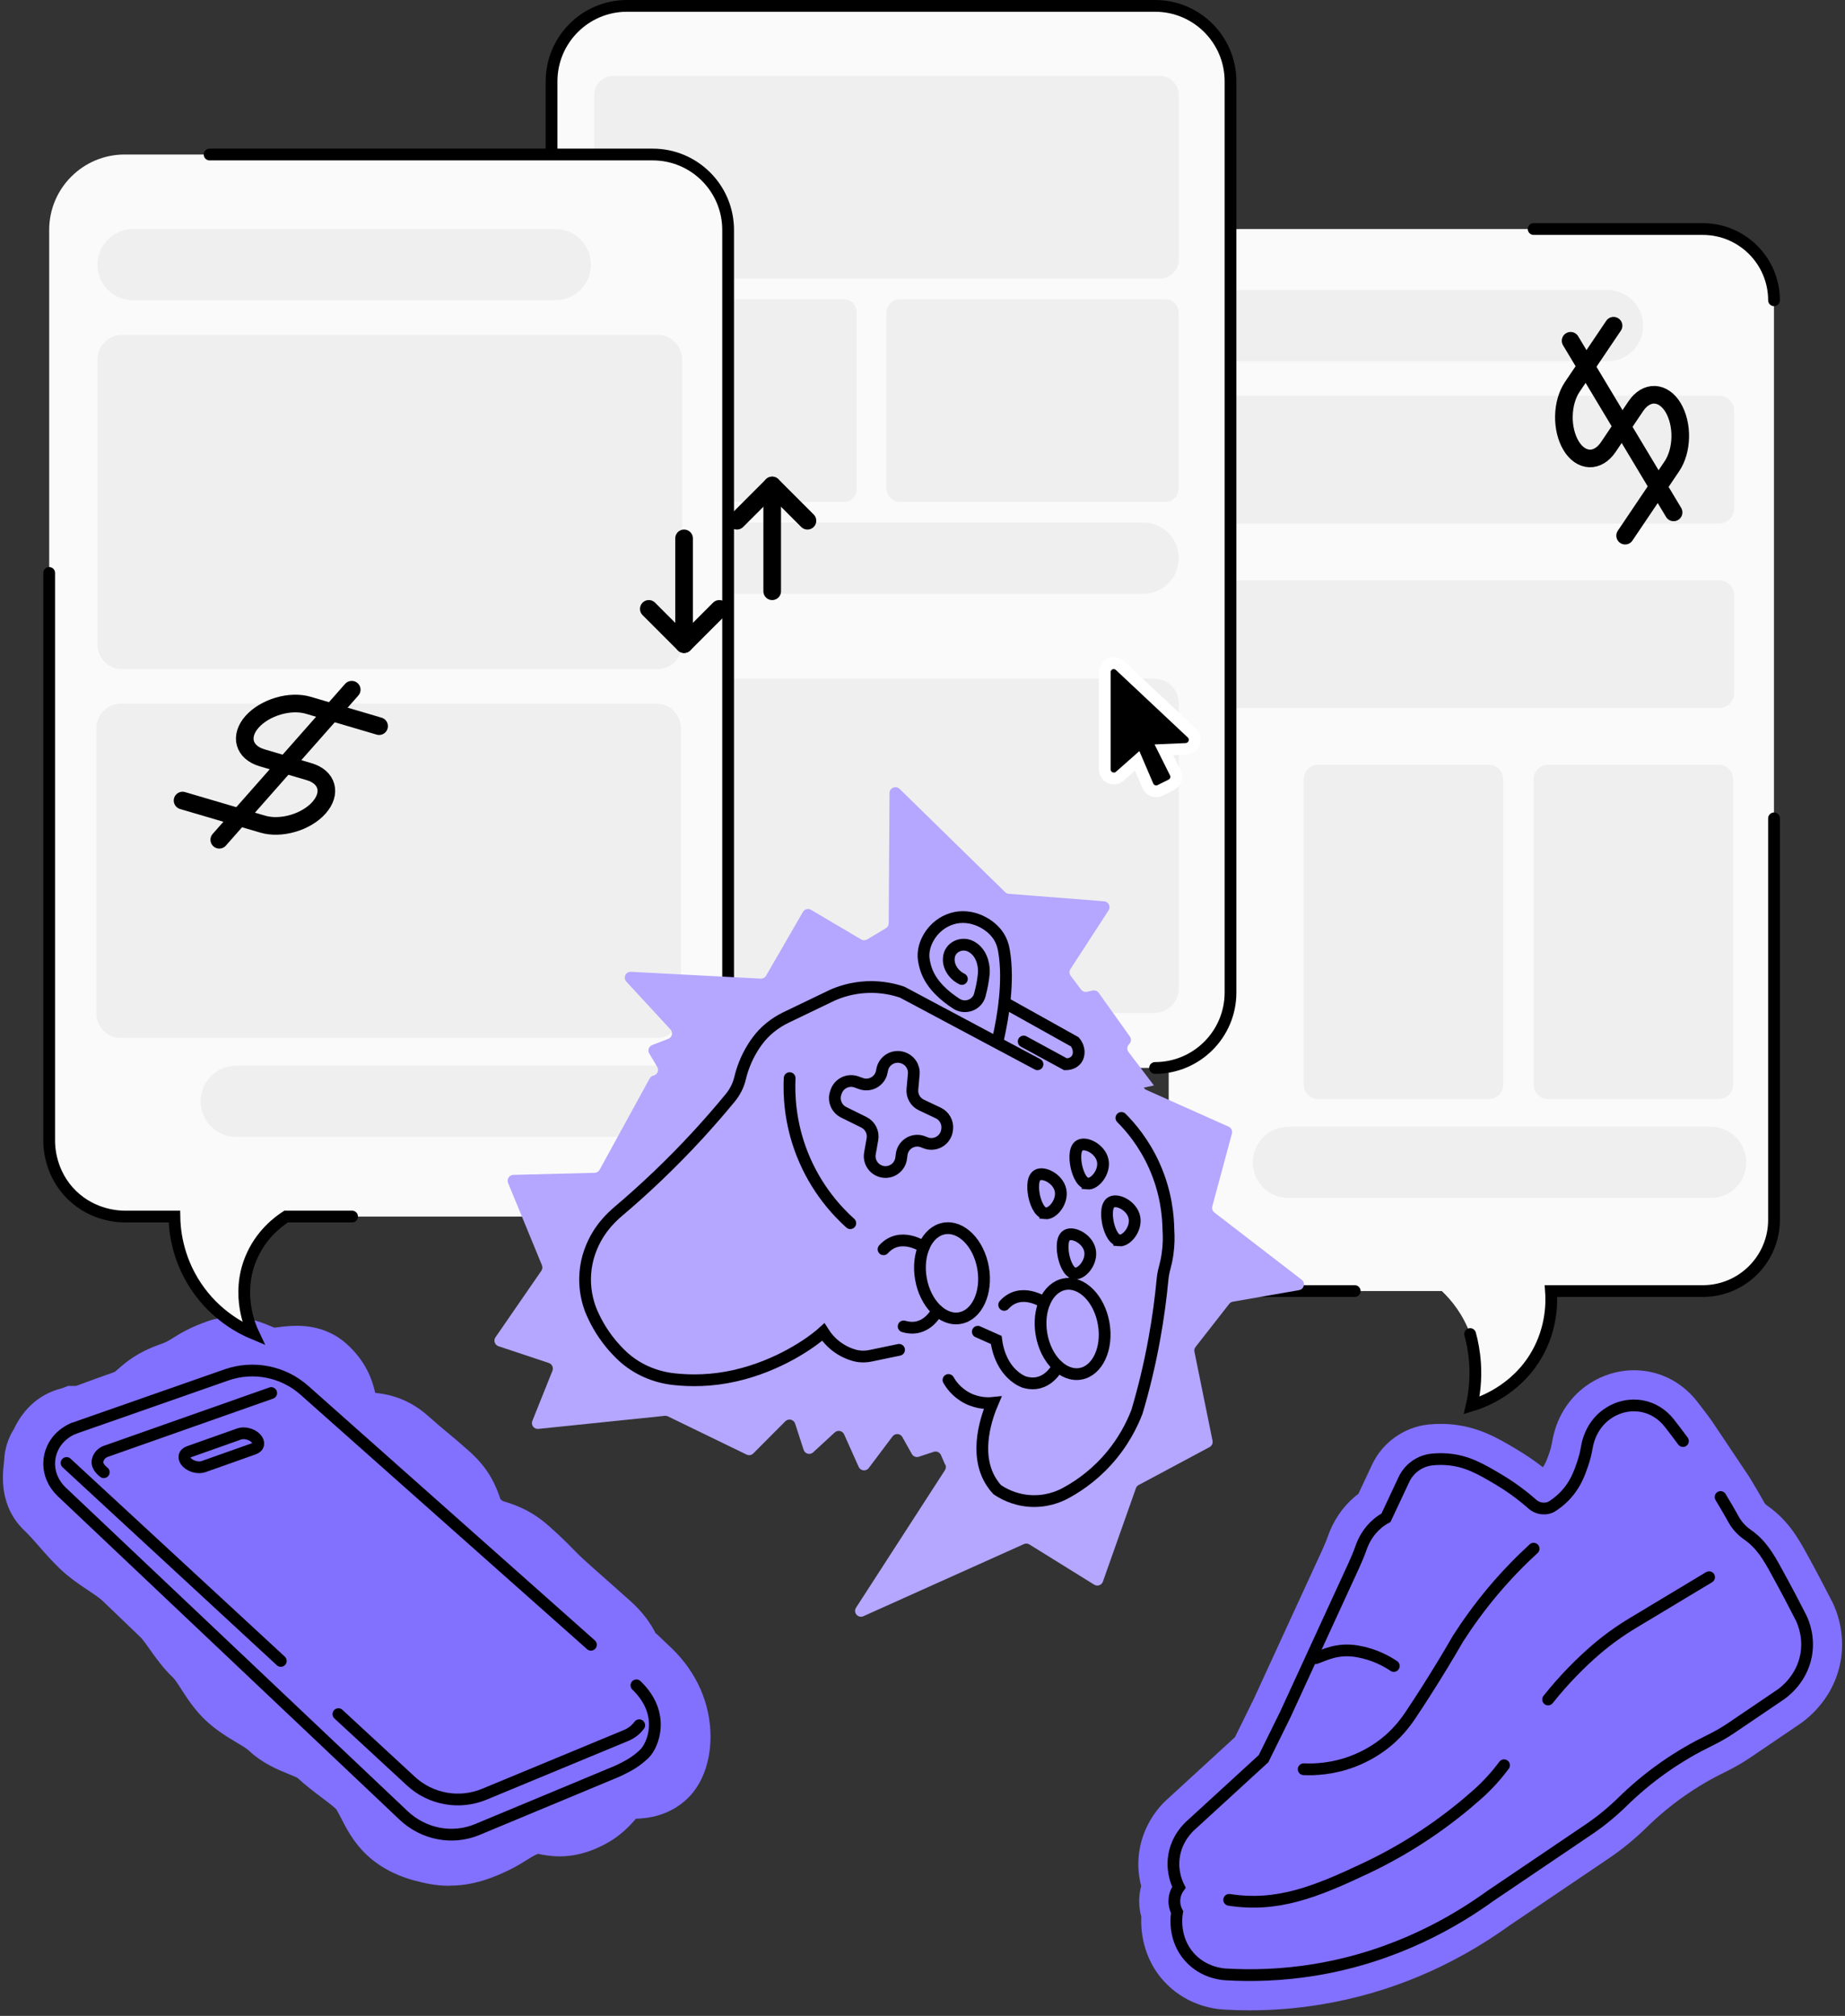 <svg width="314" height="343" viewBox="0 0 314 343" fill="none" xmlns="http://www.w3.org/2000/svg">
<rect x="0" y="0" width="314" height="343" fill="#333333" stroke="none"/>
<g clip-path="url(#clip0_555_1675)">
<path d="M289.79 38.97H211.02C204.33 38.97 198.9 44.4 198.9 51.09V207.55C198.9 214.24 204.33 219.67 211.02 219.67H245.39C247.11 221.31 249.01 223.69 250.2 226.98C252.26 232.66 250.96 237.56 250.47 239.13C251.61 238.76 259.89 235.91 262.95 227.48C264.02 224.53 264.14 221.78 263.96 219.67H289.79C296.48 219.67 301.91 214.24 301.91 207.55V51.09C301.91 44.4 296.48 38.97 289.79 38.97Z" fill="#FAFAFA"/>
<path d="M261.01 38.97H289.8C296.49 38.97 301.92 44.4 301.92 51.09" stroke="black" stroke-width="2" stroke-miterlimit="10" stroke-linecap="round"/>
<path d="M230.56 219.67H211.02C204.33 219.67 198.9 214.24 198.9 207.55" stroke="black" stroke-width="2" stroke-miterlimit="10" stroke-linecap="round"/>
<path d="M250.2 226.98C250.58 228.34 250.91 230.03 251.04 231.97C251.23 234.88 250.88 237.34 250.47 239.13C251.89 238.7 257.95 236.71 261.55 230.44C264.17 225.87 264.09 221.45 263.96 219.67H277.17H289.8C296.49 219.67 301.92 214.24 301.92 207.55V139.24" stroke="black" stroke-width="2" stroke-miterlimit="10" stroke-linecap="round"/>
<path d="M273.58 49.35H201.72C198.373 49.35 195.66 52.063 195.66 55.41C195.66 58.757 198.373 61.47 201.72 61.47H273.58C276.927 61.47 279.64 58.757 279.64 55.41C279.64 52.063 276.927 49.35 273.58 49.35Z" fill="#EFEFEF"/>
<path d="M291.14 191.71H219.28C215.933 191.71 213.22 194.423 213.22 197.77C213.22 201.117 215.933 203.83 219.28 203.83H291.14C294.487 203.83 297.2 201.117 297.2 197.77C297.2 194.423 294.487 191.71 291.14 191.71Z" fill="#EFEFEF"/>
<path d="M292.56 67.35H198.25C196.82 67.35 195.66 68.51 195.66 69.94V86.5C195.66 87.93 196.82 89.09 198.25 89.09H292.56C293.99 89.09 295.15 87.93 295.15 86.5V69.94C295.15 68.51 293.99 67.35 292.56 67.35Z" fill="#EFEFEF"/>
<path d="M292.56 98.73H198.25C196.82 98.73 195.66 99.89 195.66 101.32V117.88C195.66 119.31 196.82 120.47 198.25 120.47H292.56C293.99 120.47 295.15 119.31 295.15 117.88V101.32C295.15 99.89 293.99 98.73 292.56 98.73Z" fill="#EFEFEF"/>
<path d="M292.51 130.12H263.46C262.107 130.12 261.01 131.217 261.01 132.57V184.55C261.01 185.903 262.107 187 263.46 187H292.51C293.863 187 294.96 185.903 294.96 184.55V132.57C294.96 131.217 293.863 130.12 292.51 130.12Z" fill="#EFEFEF"/>
<path d="M253.38 130.12H224.33C222.977 130.12 221.88 131.217 221.88 132.57V184.55C221.88 185.903 222.977 187 224.33 187H253.38C254.733 187 255.83 185.903 255.83 184.55V132.57C255.83 131.217 254.733 130.12 253.38 130.12Z" fill="#EFEFEF"/>
<path d="M196.58 1H106.71C99.619 1 93.87 6.749 93.87 13.84V168.86C93.87 175.951 99.619 181.7 106.71 181.7H196.58C203.671 181.7 209.42 175.951 209.42 168.86V13.84C209.42 6.749 203.671 1 196.58 1Z" fill="#FAFAFA"/>
<path d="M93.87 30.05V13.84C93.87 6.75 99.62 1 106.71 1H196.58C203.67 1 209.42 6.75 209.42 13.84V168.87C209.42 175.96 203.67 181.71 196.58 181.71" stroke="black" stroke-width="2" stroke-miterlimit="10" stroke-linecap="round"/>
<path d="M194.56 88.91H122.7C119.353 88.91 116.64 91.623 116.64 94.97C116.64 98.317 119.353 101.03 122.7 101.03H194.56C197.907 101.03 200.62 98.317 200.62 94.97C200.62 91.623 197.907 88.91 194.56 88.91Z" fill="#EFEFEF"/>
<path d="M196.43 115.47H105.32C103.006 115.47 101.13 117.346 101.13 119.66V168.16C101.13 170.474 103.006 172.35 105.32 172.35H196.43C198.744 172.35 200.62 170.474 200.62 168.16V119.66C200.62 117.346 198.744 115.47 196.43 115.47Z" fill="#EFEFEF"/>
<path d="M197.35 12.91H104.4C102.594 12.91 101.13 14.374 101.13 16.18V44.14C101.13 45.946 102.594 47.41 104.4 47.41H197.35C199.156 47.41 200.62 45.946 200.62 44.14V16.18C200.62 14.374 199.156 12.91 197.35 12.91Z" fill="#EFEFEF"/>
<path d="M198.3 50.91H153.18C151.904 50.91 150.87 51.944 150.87 53.22V83.1C150.87 84.376 151.904 85.41 153.18 85.41H198.3C199.576 85.41 200.61 84.376 200.61 83.1V53.22C200.61 51.944 199.576 50.91 198.3 50.91Z" fill="#EFEFEF"/>
<path d="M143.61 50.91H103.32C102.111 50.91 101.13 51.89 101.13 53.1V83.22C101.13 84.429 102.111 85.41 103.32 85.41H143.61C144.82 85.41 145.8 84.429 145.8 83.22V53.1C145.8 51.89 144.82 50.91 143.61 50.91Z" fill="#EFEFEF"/>
<path d="M76.47 320.86C75.29 320.86 74.1 320.74 72.94 320.52C69.82 319.91 65.79 318.79 62.37 315.56C60.18 313.49 58.94 311.09 58.04 309.33C57.77 308.81 57.41 308.11 57.21 307.81C56.51 307.17 55.6 306.48 54.64 305.76C53.4 304.82 52 303.77 50.62 302.49C50.3 302.33 49.65 302.06 49.16 301.86C47.26 301.09 44.65 300.02 42.35 297.85C41.99 297.51 41.05 296.94 40.22 296.45C38.68 295.53 36.77 294.38 34.97 292.68C33.1 290.91 31.86 288.97 30.86 287.42C30.41 286.72 29.8 285.77 29.51 285.5C27.79 283.87 26.53 282.1 25.53 280.68C24.92 279.82 24.29 278.93 23.86 278.52C22.76 277.48 21.67 276.42 20.57 275.36C19.53 274.35 18.49 273.35 17.43 272.35C16.91 271.86 16 271.25 15.04 270.61C13.57 269.63 11.9 268.52 10.26 266.97C8.88 265.66 7.69 264.3 6.64 263.1C5.77 262.11 4.95 261.17 4.18 260.44C-0.15 256.34 0.43 251.03 0.65 249.03C0.68 248.8 0.71 248.57 0.72 248.34C0.85 245.7 1.89 243.92 2.37 243.14C3.62 240.5 6.03 237.32 10.57 236.2L11.58 235.81H12.95C13.6 235.58 14.11 235.38 14.63 235.19C15.74 234.78 16.85 234.37 19.08 233.59C19.46 233.46 19.6 233.37 19.6 233.37C19.67 233.32 19.91 233.11 20.08 232.96C21.27 231.91 23.25 230.14 27.08 228.8C28.27 228.38 28.62 228.16 29.39 227.68C30.89 226.74 32.47 225.81 35.34 224.8C36.66 224.34 38.05 224.1 39.47 224.1C42.38 224.1 44.73 225.08 46.28 225.73C46.41 225.78 46.56 225.84 46.7 225.9C46.86 225.88 47.04 225.86 47.19 225.84C48.11 225.72 49.25 225.58 50.53 225.58C54.66 225.58 57.35 227.21 58.89 228.57C62.34 231.63 63.37 234.86 63.86 236.99C65.98 237.21 69.42 237.86 72.86 240.92C74.49 242.37 75.31 243.05 76.17 243.76C77.11 244.54 78.08 245.34 79.93 246.99C83.4 250.07 84.48 253.12 85.06 254.76C85.1 254.87 85.13 254.97 85.17 255.08C85.17 255.08 85.17 255.08 85.18 255.09C85.44 255.32 85.56 255.39 85.56 255.39C85.61 255.41 85.91 255.5 86.12 255.57C88.17 256.22 90.6 257.14 93.51 259.73C95.49 261.49 96.48 262.5 97.35 263.39C98.1 264.16 98.75 264.83 100.25 266.16L107.21 272.34C109.53 274.4 110.81 276.37 111.61 277.95H111.69L114.33 280.46C118.58 284.56 120.92 289.89 120.92 295.48C120.92 299.76 119.51 303.58 117.04 305.97C113.96 308.94 110.37 309.38 108.22 309.45C108.16 309.52 108.1 309.59 108.04 309.66C106.61 311.27 104.79 313.12 101.21 314.61C99.21 315.44 97.26 315.85 95.24 315.85C93.68 315.85 92.43 315.6 91.55 315.42C90.72 315.79 90.32 316.04 89.69 316.44C88.64 317.1 87.21 318.02 84.52 319.13C81.76 320.28 79.13 320.84 76.47 320.84V320.86Z" fill="#8271FF"/>
<path d="M12.67 242.99L38.53 233.94C43.1 232.34 48.19 233.34 51.81 236.56L100.57 279.85" stroke="black" stroke-width="2" stroke-miterlimit="10" stroke-linecap="round"/>
<path d="M47.79 282.6L11.33 248.92" stroke="black" stroke-width="2" stroke-miterlimit="10" stroke-linecap="round"/>
<path d="M108.79 293.54C108.25 294.28 107.5 294.89 106.56 295.28L82.43 305.28C78.19 307.04 73.31 306.17 69.93 303.05L57.59 291.65" stroke="black" stroke-width="2" stroke-miterlimit="10" stroke-linecap="round"/>
<path d="M12.55 243.03C12.07 243.22 9.97 244.13 8.92 246.47C8.57 247.25 8.41 248.02 8.38 248.73C8.28 250.64 9.09 252.48 10.47 253.8C29.87 272.16 49.28 290.52 68.68 308.88C72.1 312.11 77 313.05 81.24 311.28L104.99 301.39C105.27 301.27 105.54 301.14 105.81 301C106.78 300.5 108.1 299.9 109.68 298.38C111.09 297.01 113.42 291.67 108.31 286.75" stroke="black" stroke-width="2" stroke-miterlimit="10" stroke-linecap="round"/>
<path d="M32.13 247.02L40.71 243.98C41.57 243.68 42.83 243.99 43.52 244.69C44.21 245.39 44.07 246.2 43.21 246.5L34.63 249.54C33.77 249.84 32.51 249.53 31.82 248.83C31.13 248.13 31.27 247.32 32.13 247.02Z" stroke="black" stroke-width="2" stroke-miterlimit="10"/>
<path d="M46.16 237.02L18.03 246.93C17.34 247.17 16.79 247.74 16.63 248.45C16.62 248.5 16.61 248.55 16.6 248.6C16.45 249.63 17.58 250.4 17.66 250.49" stroke="black" stroke-width="2" stroke-miterlimit="10" stroke-linecap="round"/>
<path d="M111.08 26.29H21.21C14.12 26.29 8.37 32.04 8.37 39.13V194.16C8.37 201.25 14.12 207 21.21 207H29.68C29.45 209.16 29.49 212.09 30.64 215.26C33.7 223.69 41.98 226.54 43.12 226.91C42.63 225.34 41.33 220.44 43.39 214.76C44.7 211.15 46.85 208.64 48.69 207H111.08C118.17 207 123.92 201.25 123.92 194.16V39.12C123.92 32.03 118.17 26.28 111.08 26.28V26.29Z" fill="#FAFAFA"/>
<path d="M59.92 206.99H48.69C47.44 207.8 44.33 210.05 42.64 214.26C40.17 220.41 42.66 225.93 43.12 226.9C41.33 226.15 36.76 223.96 33.36 218.85C30.03 213.86 29.71 208.94 29.68 206.99H21.21C20.32 206.99 15.87 206.89 12.23 203.33C8.46 199.64 8.37 195 8.37 194.15V97.48" stroke="black" stroke-width="2" stroke-miterlimit="10" stroke-linecap="round"/>
<path d="M35.67 26.29H111.08C118.17 26.29 123.92 32.04 123.92 39.13V194.15" stroke="black" stroke-width="2" stroke-miterlimit="10" stroke-linecap="round"/>
<path d="M94.51 38.97H22.65C19.303 38.97 16.59 41.683 16.59 45.03C16.59 48.377 19.303 51.09 22.65 51.09H94.51C97.857 51.09 100.57 48.377 100.57 45.03C100.57 41.683 97.857 38.97 94.51 38.97Z" fill="#EFEFEF"/>
<path d="M112.06 181.32H40.2C36.853 181.32 34.14 184.033 34.14 187.38C34.14 190.727 36.853 193.44 40.2 193.44H112.06C115.407 193.44 118.12 190.727 118.12 187.38C118.12 184.033 115.407 181.32 112.06 181.32Z" fill="#EFEFEF"/>
<path d="M111.89 56.97H20.78C18.466 56.97 16.59 58.846 16.59 61.16V109.66C16.59 111.974 18.466 113.85 20.78 113.85H111.89C114.204 113.85 116.08 111.974 116.08 109.66V61.16C116.08 58.846 114.204 56.97 111.89 56.97Z" fill="#EFEFEF"/>
<path d="M111.7 119.73H20.59C18.276 119.73 16.4 121.606 16.4 123.92V172.42C16.4 174.734 18.276 176.61 20.59 176.61H111.7C114.014 176.61 115.89 174.734 115.89 172.42V123.92C115.89 121.606 114.014 119.73 111.7 119.73Z" fill="#EFEFEF"/>
<path d="M212.7 342.05C211.24 342.05 209.75 342.01 208.29 341.92C206.44 341.82 201.71 341.13 198.01 337.01C194.99 333.65 194.08 329.46 194.24 326.12C193.92 324.97 193.81 323.77 193.92 322.57C193.97 322.01 194.07 321.45 194.22 320.91C193.81 319.34 193.58 317.46 193.85 315.34C194.29 311.77 196.12 308.35 198.87 305.94L210.18 295.57L213.36 289.11L224.99 263.82C225.42 262.88 225.74 262.11 225.98 261.42C226.9 258.78 228.46 256.46 230.49 254.72C230.72 254.53 230.95 254.34 231.19 254.16L233.51 249.21C235.29 245.41 238.99 242.79 243.15 242.37C243.84 242.3 244.53 242.27 245.21 242.27C245.67 242.27 246.15 242.29 246.64 242.32C251.5 242.67 254.86 244.66 258.1 246.59C259.65 247.51 261.15 248.53 262.59 249.65C263.08 248.92 263.35 248.14 263.66 247.26C263.89 246.6 264.06 245.92 264.18 245.23C264.83 241.36 266.88 238.01 269.94 235.8C271.93 234.37 274.25 233.47 276.63 233.22C277.11 233.17 277.59 233.14 278.07 233.14C278.85 233.14 279.64 233.21 280.42 233.34C283.71 233.91 286.69 235.72 288.81 238.43C289.62 239.46 290.43 240.53 291.25 241.65C291.3 241.72 291.35 241.79 291.4 241.87L297.77 251.39C297.82 251.46 297.87 251.54 297.91 251.62C298.72 252.95 299.51 254.31 300.26 255.65C300.37 255.85 300.53 256.02 300.75 256.17C300.76 256.17 300.77 256.18 300.78 256.19C304.4 258.73 306.11 261.85 307.62 264.6C309.11 267.31 310.53 270.01 311.87 272.63C311.9 272.69 311.93 272.76 311.96 272.82C313.41 275.94 313.86 279.49 313.22 282.83C312.1 288.7 308.13 292.04 306.48 293.21C306.45 293.23 297.99 298.97 297.99 298.97C296.61 299.91 295.09 300.78 293.48 301.57C291.13 302.71 288.85 304.05 286.71 305.55C284.44 307.13 282.29 308.92 280.32 310.85C278.27 312.85 276.08 314.66 273.79 316.2L257.07 327.5C247.25 334.58 236.42 339.14 224.86 341.05C220.87 341.71 216.78 342.05 212.72 342.05H212.7Z" fill="#8271FF"/>
<path d="M286.42 245.19C285.64 244.13 284.86 243.1 284.09 242.12C282.92 240.62 281.26 239.57 279.39 239.24C278.74 239.13 278.02 239.09 277.26 239.17C275.87 239.32 274.56 239.84 273.43 240.66C271.61 241.97 270.45 244.01 270.07 246.22C269.92 247.09 269.69 248.11 269.3 249.22C268.81 250.63 268.16 252.51 266.5 254.33C266.04 254.83 265.32 255.53 264.29 256.21C263.21 256.93 261.77 256.79 260.8 255.93C258.61 254 256.58 252.65 255.04 251.73C251.97 249.91 249.59 248.53 246.21 248.29C245.33 248.23 244.5 248.25 243.74 248.33C241.64 248.54 239.81 249.85 238.92 251.76L235.88 258.24C235.4 258.5 234.88 258.84 234.37 259.28C232.83 260.6 232.03 262.21 231.62 263.4C231.27 264.4 230.86 265.37 230.42 266.33C226.53 274.78 222.65 283.24 218.76 291.69L215.04 299.23L202.84 310.41C202.29 310.88 200.17 312.82 199.77 316.08C199.47 318.48 200.26 320.35 200.64 321.1C200.43 321.39 199.97 322.1 199.88 323.11C199.78 324.21 200.16 325.03 200.33 325.35C200.24 325.84 199.59 329.82 202.46 333.01C204.85 335.66 208 335.91 208.65 335.94C212.98 336.19 218.15 336.09 223.88 335.14C237.65 332.86 247.78 326.82 253.64 322.59C259.24 318.8 264.84 315.02 270.44 311.23C272.48 309.85 274.38 308.28 276.14 306.56C278.09 304.65 280.46 302.6 283.3 300.62C285.98 298.75 288.56 297.3 290.88 296.17C292.19 295.53 293.45 294.82 294.66 294L303.06 288.31C303.71 287.85 306.6 285.7 307.37 281.7C307.95 278.64 306.97 276.21 306.56 275.34C305.55 273.35 304.16 270.68 302.4 267.48C300.95 264.83 299.77 262.77 297.37 261.09C297.37 261.09 297.36 261.09 297.35 261.08C296.41 260.42 295.63 259.58 295.07 258.57C294.37 257.31 293.62 256.03 292.82 254.71" stroke="black" stroke-width="2" stroke-miterlimit="10" stroke-linecap="round"/>
<path d="M263.47 289.16C266.21 285.71 269.03 282.91 271.62 280.67C273.59 278.98 275.7 277.47 277.93 276.13C282.24 273.54 286.56 270.95 290.87 268.35" stroke="black" stroke-width="2" stroke-miterlimit="10" stroke-linecap="round"/>
<path d="M209.19 323.25C217.35 324.51 223.82 321.96 232.54 317.83C240.62 314 246.89 309.36 251.5 305.25C253.16 303.77 254.65 302.13 255.97 300.35" stroke="black" stroke-width="2" stroke-miterlimit="10" stroke-linecap="round"/>
<path d="M221.87 301.03C223.73 301.11 226.77 301 230.19 299.71C232.55 298.82 234.44 297.62 235.9 296.44C237.51 295.14 238.88 293.57 240.03 291.85C240.91 290.54 241.79 289.19 242.67 287.81C244.63 284.74 246.45 281.73 248.15 278.79C249.74 276.31 251.68 273.59 254.05 270.76C256.45 267.91 258.82 265.5 261.01 263.5" stroke="black" stroke-width="2" stroke-miterlimit="10" stroke-linecap="round"/>
<path d="M223.92 282.13C225.31 281.67 227.52 280.36 231.03 280.97C233.93 281.47 236.05 282.68 237.21 283.46" stroke="black" stroke-width="2" stroke-miterlimit="10" stroke-linecap="round"/>
<path d="M160.86 249.23L160.14 247.57C159.93 247.1 159.4 246.86 158.92 247.02L156.37 247.86C155.92 248.01 155.42 247.82 155.19 247.4L153.57 244.51C153.22 243.88 152.34 243.82 151.9 244.4L147.85 249.78C147.39 250.39 146.45 250.28 146.14 249.59L143.66 244.05C143.38 243.43 142.57 243.26 142.07 243.72L138.39 247.11C137.86 247.6 136.99 247.38 136.77 246.68L135.32 242.22C135.09 241.51 134.19 241.3 133.66 241.82L128.2 247.3C127.9 247.6 127.44 247.68 127.06 247.49L113.67 240.99C113.5 240.91 113.32 240.88 113.13 240.9L91.63 243.12C90.88 243.2 90.32 242.45 90.6 241.76L94.02 233.23C94.23 232.7 93.95 232.09 93.41 231.91L84.83 229.05C84.2 228.84 83.95 228.08 84.32 227.54L92.13 216.22C92.32 215.94 92.36 215.59 92.23 215.27L86.47 201.28C86.2 200.63 86.67 199.92 87.37 199.9L101.2 199.55C101.56 199.55 101.88 199.34 102.05 199.03L110.57 183.49C110.71 183.24 110.94 183.06 111.22 183C111.88 182.85 112.2 182.1 111.85 181.52L110.5 179.25C110.18 178.72 110.42 178.03 111 177.81L113.73 176.76C114.39 176.51 114.58 175.67 114.1 175.15L106.6 167.02C105.99 166.36 106.49 165.3 107.39 165.35L129.46 166.51C129.83 166.53 130.19 166.34 130.38 166.01L136.65 155.16C136.93 154.68 137.54 154.52 138.02 154.8L146.56 159.84C146.87 160.03 147.26 160.02 147.58 159.84L150.76 157.94C151.06 157.76 151.24 157.44 151.25 157.09L151.39 134.93C151.39 134.05 152.46 133.61 153.09 134.22L171.07 151.8C171.24 151.96 171.46 152.06 171.69 152.08L187.91 153.35C188.66 153.41 189.08 154.25 188.67 154.89L182.18 164.88C181.95 165.23 181.97 165.69 182.22 166.03L184 168.38C184.23 168.69 184.62 168.83 185 168.75L185.98 168.54C186.37 168.46 186.77 168.61 187 168.94L192.29 176.36C192.56 176.75 192.53 177.27 192.21 177.62L192.12 177.71C191.79 178.07 191.77 178.61 192.06 178.99L196.39 184.69L194.67 185.05L194.91 185.36L209.1 191.7C209.55 191.9 209.78 192.4 209.66 192.87L206.32 205.25C206.21 205.64 206.35 206.05 206.67 206.3L221.53 217.74C222.22 218.27 221.95 219.36 221.09 219.51L209.81 221.48C209.57 221.52 209.35 221.65 209.2 221.85L203.47 229.18C203.29 229.41 203.22 229.71 203.28 229.99L206.36 245.14C206.45 245.57 206.24 246.01 205.85 246.22L193.79 252.67C193.57 252.79 193.4 252.98 193.32 253.22L187.7 269.11C187.49 269.71 186.78 269.96 186.23 269.63L175.19 262.78C174.91 262.61 174.56 262.58 174.26 262.72L146.94 274.99C146.03 275.4 145.15 274.37 145.69 273.54L160.82 250.14C161 249.86 161.03 249.51 160.9 249.2L160.86 249.23Z" fill="#B5A6FF"/>
<path d="M176.57 181.08C168.89 176.99 161.21 172.9 153.54 168.81C152.27 168.38 150.16 167.83 147.52 167.95C144.9 168.07 142.87 168.79 141.65 169.33C139.03 170.59 136.41 171.85 133.79 173.11C131.86 174.04 130.16 175.39 128.89 177.11C128.63 177.47 128.36 177.85 128.11 178.26C126.93 180.16 126.3 181.99 125.95 183.46C125.66 184.68 125.08 185.82 124.28 186.79C122.61 188.82 120.82 190.88 118.91 192.97C114.27 198.02 109.64 202.38 105.23 206.11C103.87 207.27 102.66 208.6 101.73 210.13C100.73 211.78 99.81 213.98 99.61 216.65C99.41 219.31 100.01 221.48 100.51 222.82C101.14 224.37 102.19 226.49 103.99 228.66C104.61 229.41 105.25 230.08 105.88 230.68C108.3 232.95 111.41 234.3 114.7 234.66C117.54 234.97 121.15 234.98 125.19 234.05C132.45 232.38 138 228.56 140.11 226.64C140.54 227.32 141.44 228.57 143.03 229.56C143.86 230.08 144.67 230.4 145.38 230.6C146.3 230.86 147.27 230.87 148.2 230.67L153.01 229.67" stroke="black" stroke-width="2" stroke-miterlimit="10" stroke-linecap="round"/>
<path d="M161.42 234.8C161.76 235.4 162.73 236.93 164.68 237.91C166.53 238.84 168.24 238.77 168.93 238.7C168.11 240.62 165.56 247.2 168.71 252.15C168.99 252.59 169.32 253.03 169.72 253.46C170.56 254.03 172.46 255.16 175.14 255.37C178.03 255.6 180.22 254.63 181.12 254.17C182.98 253.19 185.7 251.48 188.3 248.63C191.19 245.47 192.71 242.27 193.5 240.21C194.6 236.51 195.63 232.37 196.45 227.83C197.11 224.24 197.55 220.84 197.85 217.69C197.91 217.02 198.04 216.35 198.22 215.7C198.41 215.01 198.58 214.24 198.7 213.39C198.93 211.8 198.93 210.4 198.85 209.28C198.82 206.9 198.47 202.85 196.46 198.36C194.73 194.49 192.44 191.8 190.85 190.21" stroke="black" stroke-width="2" stroke-miterlimit="10" stroke-linecap="round"/>
<path d="M144.71 208.12C142.63 206.25 138.91 202.4 136.52 196.34C134.39 190.93 134.26 186.16 134.39 183.44" stroke="black" stroke-width="2" stroke-miterlimit="10" stroke-linecap="round"/>
<path d="M163.353 224.271C166.275 223.76 168.046 219.933 167.31 215.722C166.573 211.511 163.608 208.512 160.686 209.023C157.765 209.534 155.994 213.361 156.73 217.572C157.467 221.783 160.432 224.782 163.353 224.271Z" stroke="black" stroke-width="2" stroke-miterlimit="10" stroke-linecap="round"/>
<path d="M157.21 212.18C157.21 212.18 153.23 209.41 150.37 212.56" stroke="black" stroke-width="2" stroke-miterlimit="10" stroke-linecap="round"/>
<path d="M159.51 222.99C159.51 222.99 157.72 226.86 153.79 225.68" stroke="black" stroke-width="2" stroke-miterlimit="10" stroke-linecap="round"/>
<path d="M183.878 233.745C186.799 233.234 188.571 229.406 187.834 225.195C187.098 220.984 184.133 217.985 181.211 218.496C178.29 219.007 176.518 222.835 177.255 227.045C177.991 231.256 180.956 234.256 183.878 233.745Z" stroke="black" stroke-width="2" stroke-miterlimit="10" stroke-linecap="round"/>
<path d="M177.74 221.64C177.74 221.64 173.76 218.87 170.9 222.02" stroke="black" stroke-width="2" stroke-miterlimit="10" stroke-linecap="round"/>
<path d="M180.03 232.46C180.03 232.46 178.24 236.33 174.31 235.15C174.31 235.15 170.33 233.88 169.55 227.99L166.41 226.59" stroke="black" stroke-width="2" stroke-miterlimit="10" stroke-linecap="round"/>
<path d="M150.06 182.39L150.15 181.96C150.48 180.4 152.08 179.47 153.6 179.95L153.65 179.97C154.85 180.35 155.63 181.52 155.51 182.78L155.28 185.34C155.18 186.46 155.79 187.53 156.81 188.01L159.68 189.37C160.73 189.87 161.34 190.98 161.2 192.13L161.18 192.27C160.96 194.03 159.13 195.1 157.49 194.43L157.14 194.29C155.5 193.61 153.67 194.68 153.45 196.44L153.37 197.06C153.15 198.79 151.38 199.86 149.75 199.24C148.54 198.78 147.83 197.53 148.05 196.26L148.48 193.83C148.69 192.65 148.09 191.48 147.02 190.95L143.58 189.25C142.38 188.65 141.8 187.26 142.22 185.99L142.3 185.76C142.78 184.33 144.35 183.57 145.77 184.09L146.52 184.36C148.06 184.92 149.73 183.99 150.07 182.39H150.06Z" stroke="black" stroke-width="2" stroke-miterlimit="10" stroke-linecap="round"/>
<path d="M177.91 206.44C176.75 206.32 176.14 204.24 175.97 203.34C175.9 202.99 175.48 200.55 176.57 199.94C177.65 199.33 180.08 200.57 180.49 202.51C180.9 204.46 179.15 206.58 177.91 206.45V206.44Z" stroke="black" stroke-width="2" stroke-miterlimit="10" stroke-linecap="round"/>
<path d="M185.09 201.38C183.93 201.26 183.32 199.18 183.15 198.28C183.08 197.93 182.66 195.49 183.75 194.88C184.83 194.27 187.26 195.51 187.67 197.45C188.08 199.4 186.33 201.52 185.09 201.39V201.38Z" stroke="black" stroke-width="2" stroke-miterlimit="10" stroke-linecap="round"/>
<path d="M190.48 211.05C189.32 210.93 188.71 208.85 188.54 207.95C188.47 207.6 188.05 205.16 189.14 204.55C190.22 203.94 192.65 205.18 193.06 207.12C193.47 209.07 191.72 211.19 190.48 211.06V211.05Z" stroke="black" stroke-width="2" stroke-miterlimit="10" stroke-linecap="round"/>
<path d="M182.92 216.66C181.76 216.54 181.15 214.46 180.98 213.56C180.91 213.21 180.49 210.77 181.58 210.16C182.66 209.55 185.09 210.79 185.5 212.73C185.91 214.68 184.16 216.8 182.92 216.67V216.66Z" stroke="black" stroke-width="2" stroke-miterlimit="10" stroke-linecap="round"/>
<path d="M169.91 176.59C170.65 173.27 171.78 167.06 170.87 161.78C170.77 161.19 170.55 160.1 169.76 159.01C168.22 156.9 164.72 155.13 161.38 156.54C158.51 157.75 156.88 160.79 157.21 163.2C157.29 163.78 157.43 164.38 157.64 165C158.53 167.58 160.81 169.52 162.77 170.78C164.26 171.74 166.28 171 166.76 169.3C166.76 169.29 166.76 169.28 166.76 169.26C167.13 167.92 167.33 166.7 167.43 165.67C167.52 164.74 167.34 162.53 165.71 161.33C165.55 161.21 165.39 161.12 165.23 161.03C163.76 160.27 161.89 161.03 161.53 162.64C161.53 162.65 161.53 162.67 161.53 162.68C161.22 164.13 162.08 165.76 163.7 166.57" stroke="black" stroke-width="2" stroke-miterlimit="10" stroke-linecap="round"/>
<path d="M170.94 170.58L182.91 177.26C183.75 178.23 183.79 179.56 183.13 180.35C182.5 181.1 181.48 181.08 181.34 181.08L174.22 177.21" stroke="black" stroke-width="2" stroke-miterlimit="10" stroke-linecap="round"/>
<path d="M196.75 134.65C196.13 134.65 195.57 134.28 195.33 133.71L193.51 129.47L190.56 132.07C190.28 132.32 189.91 132.46 189.54 132.46C188.69 132.46 187.99 131.77 187.99 130.91V114.39C187.99 113.54 188.69 112.84 189.54 112.84C189.93 112.84 190.31 112.99 190.6 113.26L202.83 124.74C203.29 125.17 203.44 125.82 203.22 126.41C203 126.99 202.46 127.39 201.84 127.42L198.06 127.59L200 131.48C200.38 132.24 200.07 133.17 199.31 133.56L197.44 134.5C197.23 134.61 196.99 134.66 196.75 134.66V134.65Z" fill="black"/>
<path d="M189.55 113.85C189.68 113.85 189.81 113.9 189.92 114L202.15 125.48C202.5 125.81 202.28 126.4 201.8 126.43L196.51 126.66C196.51 126.66 196.49 126.67 196.5 126.68L199.12 131.92C199.26 132.19 199.15 132.52 198.88 132.65L197.01 133.58C196.93 133.62 196.85 133.64 196.77 133.64C196.56 133.64 196.36 133.52 196.27 133.31L193.92 127.82C193.92 127.82 193.92 127.81 193.9 127.81C193.9 127.81 193.9 127.81 193.89 127.81L189.93 131.31C189.82 131.41 189.7 131.45 189.57 131.45C189.29 131.45 189.02 131.23 189.02 130.9V114.38C189.02 114.05 189.29 113.83 189.57 113.83M189.57 111.83C188.16 111.83 187.02 112.97 187.02 114.38V130.9C187.02 132.31 188.16 133.45 189.57 133.45C190.19 133.45 190.79 133.22 191.25 132.81L193.16 131.12L194.43 134.09C194.83 135.03 195.75 135.63 196.77 135.63C197.16 135.63 197.56 135.54 197.91 135.36L199.78 134.42C201.04 133.79 201.55 132.26 200.92 131L199.67 128.49L201.91 128.39C202.94 128.35 203.83 127.69 204.19 126.73C204.55 125.77 204.29 124.69 203.55 123.99L191.32 112.51C190.85 112.06 190.23 111.82 189.58 111.82L189.57 111.83Z" fill="white"/>
<path d="M59.86 117.35L37.32 142.88" stroke="black" stroke-width="3" stroke-linecap="round" stroke-linejoin="round"/>
<path d="M64.52 123.55L52.47 120C50.98 119.56 49.13 119.61 47.34 120.14C45.55 120.67 43.95 121.63 42.9 122.81C41.85 123.99 41.44 125.31 41.76 126.45C42.08 127.6 43.09 128.49 44.58 128.93L52.62 131.3C54.11 131.74 55.13 132.63 55.44 133.78C55.76 134.93 55.34 136.24 54.3 137.42C53.26 138.6 51.66 139.57 49.86 140.09C48.07 140.62 46.22 140.67 44.73 140.23L31.07 136.21" stroke="black" stroke-width="3" stroke-linecap="round" stroke-linejoin="round"/>
<path d="M267.3 57.98L284.83 87.18" stroke="black" stroke-width="3" stroke-linecap="round" stroke-linejoin="round"/>
<path d="M274.61 55.42L267.58 65.84C266.71 67.13 266.2 68.9 266.16 70.77C266.12 72.64 266.56 74.45 267.37 75.81C268.18 77.17 269.31 77.95 270.5 78C271.69 78.05 272.85 77.35 273.72 76.06L278.4 69.11C279.27 67.82 280.43 67.12 281.62 67.17C282.81 67.22 283.94 68 284.75 69.36C285.56 70.72 286 72.53 285.96 74.4C285.92 76.27 285.41 78.04 284.54 79.33L276.58 91.14" stroke="black" stroke-width="3" stroke-linecap="round" stroke-linejoin="round"/>
<path d="M122.42 103.6L116.42 109.6L110.42 103.6" stroke="black" stroke-width="3" stroke-linecap="round" stroke-linejoin="round"/>
<path d="M116.42 109.6V91.6" stroke="black" stroke-width="3" stroke-linecap="round" stroke-linejoin="round"/>
<path d="M137.42 88.6L131.42 82.6L125.42 88.6" stroke="black" stroke-width="3" stroke-linecap="round" stroke-linejoin="round"/>
<path d="M131.42 100.6V82.6" stroke="black" stroke-width="3" stroke-linecap="round" stroke-linejoin="round"/>
</g>
<defs>
<clipPath id="clip0_555_1675">
<rect width="313" height="342.05" fill="white" transform="translate(0.5)"/>
</clipPath>
</defs>
</svg>

